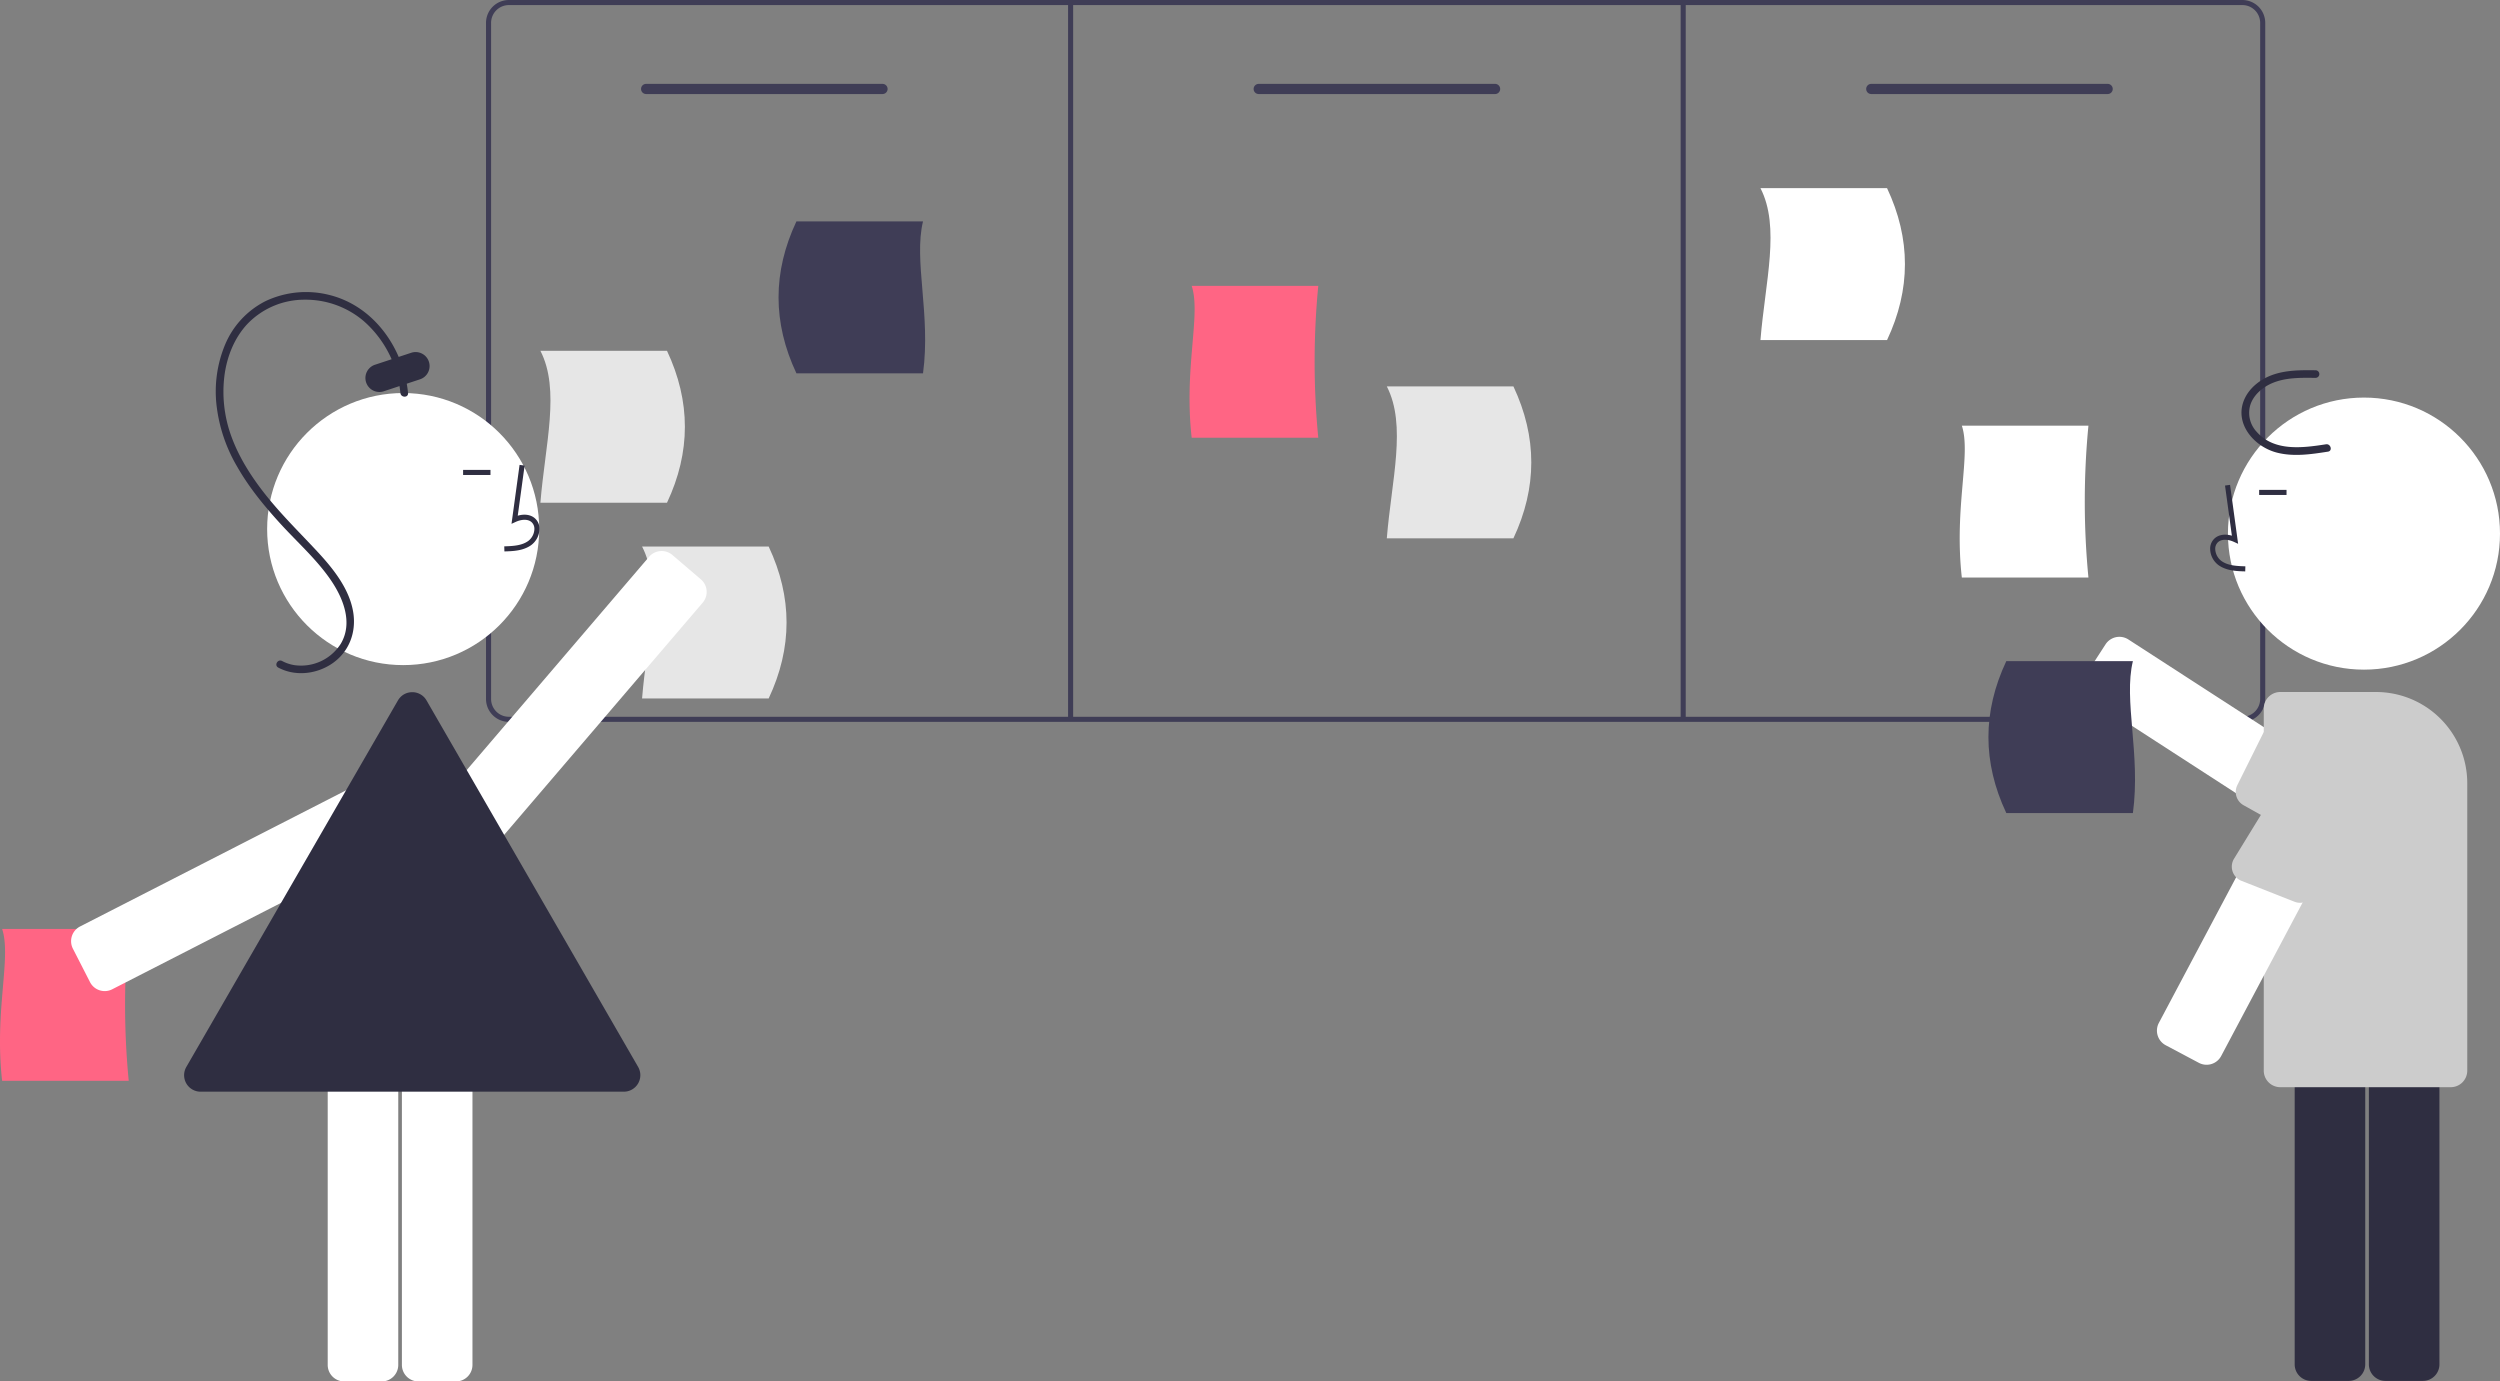 <svg xmlns="http://www.w3.org/2000/svg" data-name="Layer 1" width="983.566" height="543.498" viewBox="0 0 983.566 543.498" xmlns:xlink="http://www.w3.org/1999/xlink"><rect x="0" y="0" width="983.566" height="543.498" fill="#808080" stroke="none"/><path d="M990.425,462.251h-682a9.01,9.01,0,0,1-9-9v-266a9.01,9.01,0,0,1,9-9h682a9.01,9.01,0,0,1,9,9v266A9.01,9.01,0,0,1,990.425,462.251Zm-682-282a7.008,7.008,0,0,0-7,7v266a7.008,7.008,0,0,0,7,7h682a7.008,7.008,0,0,0,7-7v-266a7.008,7.008,0,0,0-7-7Z" transform="translate(-108.217 -178.251)" fill="#3f3d56"/><path d="M626.861,350.476H577.053c-3.115-27.707,3.758-48.359,0-59.769h49.808A311.81,311.81,0,0,0,626.861,350.476Z" transform="translate(-108.217 -178.251)" fill="#ff6584"/><path d="M158.861,603.476H109.053c-3.115-27.707,3.758-48.359,0-59.769h49.808A311.81,311.81,0,0,0,158.861,603.476Z" transform="translate(-108.217 -178.251)" fill="#ff6584"/><path d="M929.861,405.476H880.053c-3.115-27.707,3.758-48.359,0-59.769h49.808A311.81,311.81,0,0,0,929.861,405.476Z" transform="translate(-108.217 -178.251)" fill="#ffffff"/><path d="M370.634,376.04h-49.808c1.868-22.982,7.889-44.442,0-59.769h49.808Q384.701,346.155,370.634,376.04Z" transform="translate(-108.217 -178.251)" fill="#e6e6e6"/><path d="M410.634,453.04h-49.808c1.868-22.982,7.889-44.442,0-59.769h49.808Q424.701,423.155,410.634,453.04Z" transform="translate(-108.217 -178.251)" fill="#e6e6e6"/><path d="M850.634,312.04h-49.808c1.868-22.982,7.889-44.442,0-59.769h49.808Q864.701,282.155,850.634,312.04Z" transform="translate(-108.217 -178.251)" fill="#ffffff"/><path d="M703.634,390.04h-49.808c1.868-22.982,7.889-44.442,0-59.769h49.808Q717.701,360.155,703.634,390.04Z" transform="translate(-108.217 -178.251)" fill="#e6e6e6"/><path d="M421.549,325.125h49.808c3.115-22.986-3.758-44.445,0-59.769H421.549Q407.482,295.241,421.549,325.125Z" transform="translate(-108.217 -178.251)" fill="#3f3d56"/><path d="M455.425,215.251h-93a2,2,0,0,1,0-4h93a2,2,0,0,1,0,4Z" transform="translate(-108.217 -178.251)" fill="#3f3d56"/><path d="M696.425,215.251h-93a2,2,0,0,1,0-4h93a2,2,0,0,1,0,4Z" transform="translate(-108.217 -178.251)" fill="#3f3d56"/><path d="M937.425,215.251h-93a2,2,0,1,1,0-4h93a2,2,0,0,1,0,4Z" transform="translate(-108.217 -178.251)" fill="#3f3d56"/><rect x="420.208" y="1" width="2" height="282" fill="#3f3d56"/><rect x="661.208" y="1" width="2" height="282" fill="#3f3d56"/><circle cx="158.619" cy="208.152" r="53.519" fill="#ffffff"/><path d="M258.404,721.749H243.645a6.508,6.508,0,0,1-6.5-6.5V592.235a6.508,6.508,0,0,1,6.5-6.5h14.759a6.508,6.508,0,0,1,6.5,6.5V715.249A6.508,6.508,0,0,1,258.404,721.749Z" transform="translate(-108.217 -178.251)" fill="#ffffff"/><path d="M287.596,721.749H272.836a6.508,6.508,0,0,1-6.5-6.5V592.235a6.508,6.508,0,0,1,6.5-6.5h14.76a6.508,6.508,0,0,1,6.5,6.5V715.249A6.508,6.508,0,0,1,287.596,721.749Z" transform="translate(-108.217 -178.251)" fill="#ffffff"/><path d="M149.42,568.175a6.528,6.528,0,0,1-2.004-.317,6.456,6.456,0,0,1-3.789-3.225l-6.725-13.139a6.499,6.499,0,0,1,2.825-8.747l109.503-56.048a6.5,6.5,0,0,1,8.748,2.825l6.725,13.139a6.5,6.5,0,0,1-2.824,8.747L152.375,567.458A6.48,6.48,0,0,1,149.42,568.175Z" transform="translate(-108.217 -178.251)" fill="#ffffff"/><path d="M299.782,511.121a6.448,6.448,0,0,1-4.215-1.561l-11.217-9.592a6.509,6.509,0,0,1-.716-9.165l79.949-93.492a6.506,6.506,0,0,1,9.164-.715h0l11.217,9.593a6.499,6.499,0,0,1,.715,9.164L304.732,508.846a6.461,6.461,0,0,1-4.434,2.256C300.125,511.115,299.953,511.121,299.782,511.121Z" transform="translate(-108.217 -178.251)" fill="#ffffff"/><path d="M268.754,332.877c-1.742-17.359-13.15-33.959-30.567-38.477A37.3,37.3,0,0,0,212.713,296.711,33.729,33.729,0,0,0,196.757,313.882a47.98,47.98,0,0,0-3.402,23.311,61.339,61.339,0,0,0,8.117,24.556c4.724,8.329,10.867,15.774,17.315,22.815,6.57,7.173,14.002,13.773,19.53,21.827,4.903,7.142,8.845,16.843,4.014,25.063a18.511,18.511,0,0,1-18.183,8.494,15.414,15.414,0,0,1-4.947-1.642c-1.703-.909-3.22,1.68-1.514,2.59,6.47,3.454,14.515,2.672,20.627-1.213,7.045-4.477,10.19-12.379,8.87-20.548-1.506-9.313-8-17.31-14.235-24.013-6.513-7.003-13.335-13.689-19.368-21.128-5.959-7.348-11.28-15.459-14.47-24.418a51.06,51.06,0,0,1-2.61-23.387c.95-7.537,3.881-15.006,9.139-20.582a31.115,31.115,0,0,1,22.385-9.446,35.198,35.198,0,0,1,23.59,8.673,42.746,42.746,0,0,1,13.028,21.719,44.018,44.018,0,0,1,1.11,6.324c.191,1.903,3.193,1.923,3,0Z" transform="translate(-108.217 -178.251)" fill="#2f2e41"/><path d="M257.478,332.469a5.501,5.501,0,0,1-1.718-10.725l14.244-4.703a5.499,5.499,0,1,1,3.449,10.444L259.209,332.188A5.505,5.505,0,0,1,257.478,332.469Z" transform="translate(-108.217 -178.251)" fill="#2f2e41"/><path d="M353.642,607.751H187.161a6.486,6.486,0,0,1-5.629-9.75l83.241-144.177a6.627,6.627,0,0,1,1.045-1.367l.016-.016.007-.007a6.386,6.386,0,0,1,3.339-1.748c.084-.016.168-.03.253-.042a6.614,6.614,0,0,1,.968-.07h0a6.433,6.433,0,0,1,5.629,3.25L359.271,598.001a6.5,6.5,0,0,1-5.629,9.75Z" transform="translate(-108.217 -178.251)" fill="#2f2e41"/><path d="M306.662,395.196l-.056-2c3.721-.104,7.001-.337,9.466-2.138a6.148,6.148,0,0,0,2.381-4.528,3.514,3.514,0,0,0-1.153-2.895c-1.636-1.383-4.269-.936-6.188-.055l-1.655.759,3.173-23.19,1.981.271-2.699,19.727c2.608-.767,5.023-.438,6.678.961A5.471,5.471,0,0,1,320.452,386.6a8.133,8.133,0,0,1-3.2,6.073C314.085,394.988,309.97,395.103,306.662,395.196Z" transform="translate(-108.217 -178.251)" fill="#2f2e41"/><rect x="182.195" y="184.87" width="10.771" height="2" fill="#2f2e41"/><path d="M1033.761,519.982,930.492,453.139a6.499,6.499,0,0,1-1.925-8.988l8.02-12.391a6.508,6.508,0,0,1,8.988-1.926l103.27,66.843a6.509,6.509,0,0,1,1.925,8.989l-8.02,12.391a6.506,6.506,0,0,1-8.989,1.925Z" transform="translate(-108.217 -178.251)" fill="#ffffff"/><path d="M1034.064,519.154,990.894,495.049a6,6,0,0,1-2.446-7.912L998.449,467.045a6,6,0,0,1,9.036-2.077l41.126,31.721a6.011,6.011,0,0,1,1.78,8.295l-8.022,12.393A6.011,6.011,0,0,1,1034.064,519.154Z" transform="translate(-108.217 -178.251)" fill="#ccc"/><circle cx="930.047" cy="209.937" r="53.519" fill="#ffffff"/><path d="M1040.196,715.034V592.019a6.508,6.508,0,0,1,6.5-6.5h14.76a6.508,6.508,0,0,1,6.5,6.5V715.034a6.508,6.508,0,0,1-6.5,6.5h-14.76A6.508,6.508,0,0,1,1040.196,715.034Z" transform="translate(-108.217 -178.251)" fill="#2f2e41"/><path d="M1011.004,715.034V592.019a6.508,6.508,0,0,1,6.5-6.5h14.76a6.508,6.508,0,0,1,6.5,6.5V715.034a6.508,6.508,0,0,1-6.5,6.5h-14.76A6.508,6.508,0,0,1,1011.004,715.034Z" transform="translate(-108.217 -178.251)" fill="#2f2e41"/><path d="M998.841,599.481V457.005a6.508,6.508,0,0,1,6.5-6.5h37.686a35.918,35.918,0,0,1,35.877,35.877V599.481a6.508,6.508,0,0,1-6.5,6.5h-67.062A6.508,6.508,0,0,1,998.841,599.481Z" transform="translate(-108.217 -178.251)" fill="#ccc"/><path d="M991.549,403.057l.056-2c-3.721-.104-7.001-.337-9.466-2.138A6.148,6.148,0,0,1,979.757,394.391a3.514,3.514,0,0,1,1.153-2.895c1.636-1.383,4.269-.936,6.188-.055l1.655.759-3.173-23.19-1.981.271,2.699,19.727c-2.608-.767-5.023-.438-6.678.961a5.471,5.471,0,0,0-1.86,4.492,8.133,8.133,0,0,0,3.2,6.073C984.126,402.849,988.241,402.964,991.549,403.057Z" transform="translate(-108.217 -178.251)" fill="#2f2e41"/><rect x="888.81" y="192.732" width="10.771" height="2" fill="#2f2e41"/><path d="M973.302,596.395l-13.038-6.919a6.509,6.509,0,0,1-2.695-8.789l57.665-108.661a6.509,6.509,0,0,1,8.789-2.694l13.037,6.919a6.508,6.508,0,0,1,2.695,8.788L982.091,593.7a6.49,6.49,0,0,1-8.789,2.695Z" transform="translate(-108.217 -178.251)" fill="#ffffff"/><path d="M1043.905,484.808l-25.283,45.092a6,6,0,0,1-7.671,3.121l-20.882-8.226a6,6,0,0,1-2.851-8.822l28.047-45.714a6.011,6.011,0,0,1,8.11-2.49l18.04,8.92A6.011,6.011,0,0,1,1043.905,484.808Z" transform="translate(-108.217 -178.251)" fill="#ccc"/><path d="M1023.316,353.046c-9.176,1.434-20.282,2.903-27.182-4.821a10.89,10.89,0,0,1-2.499-10.914c1.331-3.794,4.762-6.685,8.361-8.255,5.382-2.348,11.511-2.203,17.261-2.138a1.501,1.501,0,0,0,0-3c-5.869-.066-12.01-.122-17.567,2.042-4.373,1.704-8.423,4.862-10.403,9.209-4.34,9.53,3.675,18.836,12.733,21.156,6.609,1.693,13.471.649,20.093-.386,1.902-.297,1.094-3.189-.798-2.893Z" transform="translate(-108.217 -178.251)" fill="#2f2e41"/><path d="M897.549,498.125h49.808c3.115-22.986-3.758-44.445,0-59.769H897.549Q883.482,468.241,897.549,498.125Z" transform="translate(-108.217 -178.251)" fill="#3f3d56"/></svg>